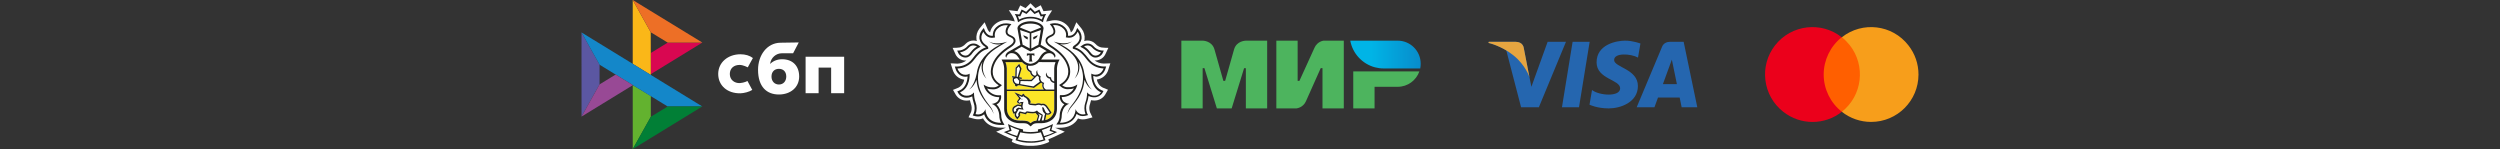 <svg width="369" height="22" viewBox="0 0 369 22" fill="none" xmlns="http://www.w3.org/2000/svg">
<rect x="0" y="0" width="369" height="22" fill="#333333" stroke="none"/>
<g clip-path="url(#clip0_264_4746)">
<path d="M85.832 4.789L88.496 9.551V12.456L85.835 17.208L85.832 4.789Z" fill="#5B57A2"/>
<path d="M96.061 7.818L98.557 6.288L103.666 6.283L96.061 10.942V7.818Z" fill="#D90751"/>
<path d="M96.047 4.761L96.061 11.065L93.391 9.425V0L96.047 4.761Z" fill="#FAB718"/>
<path d="M103.667 6.283L98.557 6.288L96.047 4.761L93.391 0L103.667 6.283Z" fill="#ED6F26"/>
<path d="M96.061 17.235V14.176L93.391 12.566L93.392 22L96.061 17.235Z" fill="#63B22F"/>
<path d="M98.552 15.719L88.496 9.551L85.832 4.789L103.656 15.712L98.552 15.719Z" fill="#1487C9"/>
<path d="M93.393 22L96.061 17.235L98.551 15.719L103.656 15.712L93.393 22Z" fill="#017F36"/>
<path d="M85.836 17.208L93.414 12.566L90.866 11.003L88.497 12.455L85.836 17.208Z" fill="#984995"/>
<path fill-rule="evenodd" clip-rule="evenodd" d="M114.962 13.948C116.681 13.948 117.958 12.893 117.958 11.295C117.958 9.748 117.016 8.744 115.442 8.744C114.715 8.744 114.116 9 113.664 9.441C113.772 8.529 114.543 7.863 115.392 7.863C115.588 7.863 117.064 7.86 117.064 7.86L117.898 6.264C117.898 6.264 116.046 6.306 115.185 6.306C113.217 6.34 111.888 8.128 111.888 10.3C111.888 12.831 113.184 13.948 114.962 13.948ZM114.972 10.159C115.611 10.159 116.053 10.578 116.053 11.295C116.053 11.941 115.66 12.473 114.972 12.474C114.314 12.474 113.872 11.981 113.872 11.306C113.872 10.589 114.314 10.159 114.972 10.159ZM124.597 8.377V13.755H122.676V9.982H120.827V13.755H118.906V8.376L124.597 8.377ZM109.194 12.266C109.871 12.216 110.325 11.955 110.325 11.955L111.035 13.27C110.58 13.562 109.833 13.752 109.292 13.772C107.355 13.808 106.008 12.629 106.008 10.912C106.008 9.217 107.441 8.01 109.292 8.01C110.025 8.01 110.656 8.207 111.129 8.565C111.03 8.742 110.894 8.987 110.765 9.22L110.559 9.596L110.372 9.939C110.372 9.939 109.69 9.582 109.174 9.582C108.333 9.582 107.721 10.07 107.721 10.923C107.721 11.797 108.415 12.289 109.194 12.266Z" fill="white"/>
</g>
<path d="M163.574 10.328L163.885 9.35L162.873 9.382C162.398 9.365 161.941 9.205 161.557 8.922H161.694C162.311 8.919 162.875 8.567 163.149 8.014L163.594 7.063C163.245 7.066 162.896 7.045 162.55 7.002C162.218 6.923 161.921 6.743 161.697 6.487C161.394 6.164 160.975 5.98 160.533 5.977C160.361 5.977 160.19 6.007 160.024 6.059C160.047 5.98 160.067 5.902 160.082 5.82C160.152 5.253 159.992 4.68 159.64 4.229L158.871 3.283L158.4 4.389C158.324 4.546 158.211 4.683 158.065 4.781C157.984 4.386 157.792 4.025 157.507 3.74C157.029 3.251 156.375 2.977 155.691 2.983C155.571 2.983 155.452 2.992 155.336 3.009L154.416 3.19C154.495 2.881 154.62 2.587 154.789 2.317L155.295 1.528L154.02 1.647L153.613 0.774L152.827 1.202L152.1 0.483L151.372 1.202L150.587 0.795L150.179 1.647L148.905 1.502L149.411 2.293C149.58 2.564 149.705 2.858 149.783 3.166L148.911 2.995H148.881C148.759 2.977 148.637 2.969 148.515 2.969C147.831 2.963 147.176 3.236 146.699 3.725C146.411 4.013 146.213 4.38 146.134 4.781C145.995 4.685 145.881 4.554 145.806 4.4L145.331 3.286L144.557 4.234C144.211 4.685 144.057 5.256 144.124 5.82C144.138 5.902 144.159 5.98 144.182 6.059C144.016 6.007 143.844 5.977 143.673 5.977C143.23 5.98 142.811 6.164 142.509 6.487C142.287 6.74 141.994 6.92 141.665 7.002C141.315 7.054 140.96 7.074 140.605 7.063L141.039 8.029C141.313 8.582 141.877 8.934 142.494 8.937H142.631C142.253 9.213 141.801 9.373 141.333 9.394L140.314 9.35L140.626 10.328C140.859 11.093 141.519 11.655 142.314 11.757C142.232 12.272 141.906 12.717 141.441 12.95L140.661 13.267L141.08 13.997C141.426 14.536 142.023 14.856 142.66 14.85C142.826 14.85 142.992 14.832 143.155 14.797C143.195 14.975 143.248 15.152 143.306 15.324C143.451 15.708 143.46 16.127 143.335 16.517L142.957 17.312L143.804 17.536C143.993 17.585 144.191 17.609 144.386 17.609C144.525 17.609 144.662 17.594 144.799 17.562C144.898 17.539 144.997 17.51 145.09 17.472C145.197 17.667 145.334 17.847 145.488 18.007C146.03 18.563 146.798 18.845 147.773 18.845H148.468L147.034 19.442L148.122 19.98C148.561 20.195 149.009 20.39 149.466 20.562L149.335 20.941L149.711 21.112C150.333 21.357 150.994 21.493 151.663 21.517H152.557C153.223 21.493 153.881 21.354 154.501 21.109L154.864 20.941L154.736 20.562C155.199 20.385 155.653 20.184 156.095 19.96L157.163 19.442L155.731 18.86H156.43C157.405 18.86 158.176 18.569 158.714 18.022C158.871 17.862 159.005 17.681 159.113 17.486C159.206 17.524 159.305 17.553 159.404 17.577C159.541 17.609 159.677 17.623 159.817 17.623C160.012 17.623 160.21 17.597 160.399 17.55L161.249 17.326L160.879 16.546C160.74 16.151 160.745 15.717 160.894 15.324C160.955 15.147 161.004 14.966 161.045 14.786C161.208 14.821 161.377 14.838 161.543 14.838C162.186 14.844 162.785 14.512 163.126 13.965L163.539 13.244L162.771 12.929C162.305 12.697 161.979 12.251 161.898 11.736C162.692 11.632 163.353 11.073 163.585 10.305L163.574 10.328Z" fill="white"/>
<path d="M155.598 13.418H148.614V16.037C148.614 17.114 149.391 17.783 150.54 17.783C151.501 17.783 151.754 17.821 152.109 18.176C152.333 17.934 152.65 17.797 152.982 17.803V17.762L153.203 17.082L152.828 16.671C152.676 16.718 152.519 16.735 152.362 16.727C152.126 16.724 151.893 16.7 151.663 16.654H151.591C151.559 16.654 151.559 16.654 151.55 16.671L151.506 16.744L151.428 16.875L151.276 16.84L150.604 16.683L150.511 16.834V16.852L150.593 16.942L150.558 17.058C150.497 17.201 150.409 17.329 150.299 17.44L150.13 17.62L149.976 17.428L149.862 17.285C149.74 17.125 149.711 16.916 149.781 16.727L149.592 16.805L149.507 16.619L149.461 16.488C149.341 16.212 149.432 15.891 149.673 15.717L150.214 15.426L150.729 15.528C150.729 15.478 150.761 15.301 150.776 15.257H150.747L150.456 15.368L150.165 15.17C150.107 15.112 150.104 15.016 150.165 14.954L150.441 14.535L149.74 13.662L150.791 14.076L150.863 13.988L151.009 13.814L151.175 13.971C151.218 14.014 151.247 14.067 151.262 14.128C151.553 14.244 152.091 14.585 152.135 15.138L151.969 15.205C151.989 15.234 152.016 15.257 152.048 15.272L152.816 15.347L152.886 15.327C153.017 15.277 153.156 15.251 153.296 15.248C153.436 15.248 153.572 15.28 153.698 15.341C153.753 15.321 153.814 15.309 153.872 15.306H153.91C154.32 15.306 154.527 15.615 154.69 15.859L154.774 15.982C154.917 16.185 155.106 16.482 155.115 16.494L155.199 16.625L155.094 16.747C154.998 16.875 154.847 16.948 154.687 16.948C154.64 16.951 154.594 16.951 154.547 16.948C154.507 16.939 154.466 16.927 154.425 16.91C154.425 16.951 154.425 17 154.402 17.041L154.282 17.728C155.074 17.568 155.633 16.858 155.601 16.049L155.598 13.418ZM148.605 13.206H154.044C153.823 12.973 153.747 12.638 153.846 12.333C153.773 12.298 153.703 12.251 153.642 12.199C153.43 12.356 152.769 12.827 152.612 12.947L152.577 12.97L150.441 12.592H150.398C150.328 12.595 150.258 12.595 150.188 12.592C150.168 12.688 150.083 12.755 149.987 12.755H149.952C149.839 12.734 149.76 12.627 149.778 12.513V12.466C149.501 12.269 149.37 11.925 149.443 11.593V11.556L149.475 11.532C149.475 11.532 149.516 11.503 149.571 11.471L149.417 11.448C149.359 11.436 149.321 11.384 149.33 11.326C149.338 11.268 149.391 11.23 149.449 11.238H149.452L149.822 11.297L149.856 9.996L150.406 9.414L150.75 10.136L150.389 11.387L150.715 11.439C150.773 11.451 150.811 11.503 150.802 11.561C150.793 11.614 150.75 11.649 150.697 11.649H150.68L150.415 11.605V11.625C150.444 11.678 150.488 11.719 150.543 11.745L152.17 11.771L152.586 11.361C152.269 11.25 152.042 10.971 152.004 10.636C151.8 10.557 151.634 10.406 151.541 10.211C151.463 10.028 151.448 9.821 151.503 9.629C151.247 9.527 151.015 9.373 150.825 9.175H148.41C148.527 9.46 148.594 9.763 148.605 10.069V13.206Z" fill="#FCE527"/>
<path d="M150.837 14.562C150.802 14.562 150.77 14.588 150.768 14.623V14.626C150.765 14.664 150.794 14.698 150.832 14.701H150.834C150.875 14.701 150.904 14.669 150.904 14.632C150.904 14.591 150.875 14.562 150.837 14.562ZM150.835 14.559C150.837 14.559 150.837 14.562 150.837 14.562C150.84 14.562 150.84 14.559 150.843 14.559H150.835ZM155.589 19.331L155.188 19.177L155.298 18.761L155.421 18.307C154.871 18.589 154.294 18.816 153.701 18.985C153.41 19.066 153.2 19.104 153.2 19.104V19.398C152.842 19.456 152.482 19.488 152.118 19.491H152.086C151.722 19.488 151.361 19.456 151.003 19.398V19.107C151.003 19.107 150.791 19.066 150.5 18.985C149.906 18.816 149.33 18.589 148.78 18.307L148.899 18.761L149.013 19.177L148.608 19.331L148.172 19.497C148.771 19.808 149.397 20.067 150.043 20.271L149.889 20.69C150.59 20.958 151.341 21.089 152.092 21.071H152.109C152.86 21.089 153.611 20.958 154.312 20.69L154.161 20.271C154.804 20.067 155.429 19.808 156.029 19.497L155.589 19.331ZM148.658 19.523L149.31 19.305L149.115 18.665C149.542 18.877 149.985 19.055 150.442 19.194L150.122 20.067C149.618 19.933 149.126 19.75 148.658 19.523ZM152.118 20.865L152.103 20.853C151.463 20.85 150.826 20.763 150.209 20.594L150.602 19.529C151.091 19.651 151.594 19.718 152.1 19.721H152.132C152.639 19.715 153.142 19.651 153.631 19.529L154.024 20.594C153.404 20.769 152.761 20.859 152.118 20.865ZM154.102 20.085V20.076L153.782 19.203C154.239 19.063 154.681 18.886 155.109 18.673L154.914 19.314L155.575 19.535C155.103 19.765 154.609 19.951 154.102 20.085ZM152.1 2.721C152.758 2.704 153.404 2.901 153.939 3.283C154.024 2.852 154.184 2.439 154.414 2.063L153.753 2.139L153.41 1.403L152.743 1.746L152.1 1.109L151.457 1.746L150.791 1.403L150.447 2.139L149.787 2.063C150.017 2.439 150.177 2.852 150.261 3.283C150.797 2.901 151.443 2.704 152.1 2.721ZM150.418 2.395L150.602 2.415L150.68 2.25L150.91 1.755L151.338 1.976L151.504 2.06L151.638 1.938L152.1 1.47L152.563 1.938L152.697 2.069L152.863 1.985L153.288 1.764L153.52 2.258L153.599 2.424L153.782 2.404L153.957 2.383C153.887 2.543 153.826 2.709 153.776 2.878C152.726 2.34 151.478 2.34 150.427 2.878C150.378 2.709 150.316 2.543 150.247 2.383L150.418 2.395ZM160.731 8.727L160.653 8.631C160.111 7.941 159.596 7.287 158.677 6.987C158.715 6.955 158.752 6.926 158.793 6.9C159.23 6.652 159.538 6.228 159.637 5.736C159.687 5.29 159.561 4.845 159.288 4.49L158.997 4.127L158.814 4.56C158.814 4.586 158.491 5.282 157.839 5.282H157.647C157.682 4.825 157.516 4.374 157.193 4.048C156.8 3.646 156.259 3.422 155.697 3.425C155.592 3.425 155.488 3.434 155.386 3.449L154.94 3.536L155.217 3.9C155.432 4.191 155.627 4.694 155.397 4.965C155.287 5.061 155.162 5.136 155.025 5.189C154.734 5.325 154.315 5.52 154.315 6.009C154.315 6.326 154.562 6.658 155.007 6.94C156.32 7.773 157.132 8.631 157.484 9.597C158.028 11.07 157.318 11.908 156.628 12.35L156.32 12.548L156.59 12.795C156.832 13.002 157.129 13.13 157.446 13.162H157.711C157.981 13.162 158.249 13.124 158.508 13.046C158.444 13.159 158.366 13.267 158.281 13.366C157.888 13.822 157.306 14.073 156.704 14.041H156.445L156.425 14.3C156.422 14.664 156.582 15.007 156.858 15.243C156.931 15.307 157.012 15.359 157.1 15.4C156.669 15.819 156.425 16.392 156.416 16.994C156.416 17.323 156.34 17.649 156.198 17.946L155.907 18.382H156.425C157.28 18.382 157.935 18.147 158.389 17.678C158.624 17.431 158.799 17.131 158.901 16.805C159.07 16.948 159.268 17.047 159.483 17.096C159.585 17.119 159.69 17.131 159.794 17.131C159.951 17.131 160.109 17.111 160.26 17.076L160.592 16.989L160.446 16.68C160.263 16.188 160.263 15.644 160.446 15.152C160.554 14.832 160.629 14.501 160.67 14.163C160.932 14.297 161.223 14.364 161.517 14.361C162 14.367 162.451 14.128 162.713 13.724L162.873 13.433L162.582 13.31C161.607 12.906 161.392 11.818 161.348 11.23C161.444 11.25 161.54 11.262 161.639 11.265L161.721 11.32C162.78 11.32 163.135 10.24 163.149 10.194L163.269 9.813H162.87C162.032 9.783 161.249 9.388 160.731 8.727ZM161.724 11.026H161.683C161.47 11.029 161.261 10.971 161.08 10.86C161.08 10.86 160.926 12.964 162.495 13.616V13.625C162.288 13.939 161.933 14.125 161.558 14.119C161.133 14.146 160.723 13.965 160.455 13.636C160.464 14.131 160.382 14.626 160.216 15.091C160.004 15.653 160.004 16.276 160.216 16.837C160.085 16.869 159.954 16.887 159.82 16.887C159.739 16.887 159.655 16.878 159.576 16.858C159.189 16.765 158.881 16.479 158.755 16.104C158.755 16.104 158.817 18.123 156.462 18.123H156.445C156.622 17.786 156.716 17.41 156.713 17.029C156.814 15.537 157.827 15.324 157.827 15.324C157.548 15.289 157.283 15.19 157.05 15.033C156.838 14.856 156.716 14.594 156.71 14.317C157.391 14.346 158.048 14.064 158.494 13.546C158.761 13.241 158.939 12.868 159.014 12.469C158.639 12.752 158.176 12.894 157.708 12.874H157.469C157.216 12.848 156.975 12.749 156.78 12.583C157.676 12.001 158.304 11.006 157.749 9.495C157.3 8.285 156.227 7.38 155.147 6.699C154.789 6.478 154.574 6.228 154.574 6.012C154.574 5.506 155.293 5.491 155.589 5.139C155.93 4.743 155.717 4.103 155.421 3.719C155.505 3.705 155.592 3.699 155.677 3.699C156.163 3.693 156.631 3.888 156.969 4.237C157.312 4.563 157.443 5.055 157.312 5.509L157.469 5.541C157.565 5.558 157.661 5.567 157.76 5.57H157.824C158.677 5.57 159.061 4.676 159.061 4.676C159.061 4.676 159.969 5.794 158.633 6.667C158.403 6.815 158.301 6.958 158.342 7.103L158.363 7.199L158.459 7.217C159.428 7.479 159.914 8.148 160.516 8.908C161.086 9.632 161.948 10.069 162.87 10.101H162.888C162.888 10.101 162.597 11.026 161.724 11.026Z" fill="#222220"/>
<path d="M159.855 7.118C160.181 7.305 160.463 7.558 160.685 7.86C160.85 8.116 161.086 8.32 161.365 8.442C161.47 8.477 161.584 8.495 161.694 8.495C162.139 8.495 162.547 8.242 162.751 7.846L162.919 7.468L162.509 7.444C162.067 7.363 161.668 7.136 161.374 6.795C161.156 6.56 160.85 6.423 160.527 6.42C160.277 6.423 160.036 6.499 159.826 6.632L159.448 6.897L159.855 7.118ZM160.536 6.702L160.527 6.705C160.775 6.705 161.008 6.813 161.173 6.996C161.514 7.386 161.979 7.645 162.492 7.729C162.334 8.023 162.029 8.207 161.694 8.21C161.613 8.21 161.531 8.195 161.453 8.169C160.981 8.009 160.815 7.296 159.998 6.865C160.158 6.76 160.344 6.705 160.536 6.702ZM160.047 10.869L160.041 10.864C159.803 8.943 158.409 7.555 156.858 6.714C156.715 6.635 156.581 6.571 156.453 6.51C157.094 6.641 157.76 6.484 158.275 6.082C158.275 6.082 157.376 6.743 155.537 6.143C156.046 6.475 157.035 6.941 157.94 7.697C160.199 9.682 158.584 11.62 158.584 11.62C159.259 10.98 159.494 10.002 159.192 9.123C159.669 9.918 159.899 10.837 159.849 11.763C159.785 13.287 158.939 14.62 158.066 15.682C157.804 16.017 157.623 16.41 157.548 16.829C157.696 16.413 157.92 16.029 158.211 15.697C159.157 14.588 159.957 13.439 160.071 11.783C160.169 12.074 160.571 12.921 161.211 13.238C161.211 13.238 160.408 12.755 160.047 10.869ZM148 17.967C147.86 17.67 147.785 17.344 147.782 17.015C147.773 16.413 147.526 15.839 147.095 15.421C147.182 15.38 147.264 15.327 147.337 15.263C147.613 15.028 147.773 14.684 147.77 14.32L147.753 14.062H147.491C146.891 14.091 146.309 13.843 145.916 13.386C145.832 13.287 145.756 13.18 145.689 13.066C145.948 13.145 146.216 13.183 146.487 13.183H146.752C147.069 13.151 147.369 13.023 147.61 12.816L147.881 12.569L147.572 12.371C146.88 11.928 146.173 11.09 146.717 9.618C147.069 8.661 147.881 7.796 149.205 6.964C149.65 6.673 149.894 6.35 149.894 6.033C149.894 5.544 149.484 5.349 149.184 5.212C149.048 5.16 148.922 5.084 148.812 4.988C148.579 4.718 148.774 4.203 148.992 3.923L149.283 3.559L148.835 3.472C148.733 3.455 148.629 3.449 148.524 3.449C147.956 3.431 147.409 3.65 147.008 4.048C146.679 4.371 146.507 4.825 146.539 5.285H146.365C145.71 5.285 145.401 4.592 145.39 4.563L145.206 4.13L144.915 4.494C144.645 4.849 144.52 5.294 144.569 5.739C144.668 6.231 144.974 6.656 145.41 6.903C145.451 6.929 145.492 6.958 145.527 6.99C144.607 7.281 144.092 7.945 143.551 8.634L143.472 8.733C142.954 9.394 142.168 9.79 141.33 9.819H140.932L141.054 10.2C141.054 10.246 141.421 11.326 142.483 11.326H142.535C142.634 11.323 142.73 11.312 142.826 11.291C142.782 11.873 142.567 12.967 141.589 13.372L141.298 13.494L141.458 13.785C141.72 14.19 142.171 14.428 142.654 14.422C142.948 14.425 143.236 14.358 143.498 14.225C143.539 14.562 143.615 14.894 143.722 15.214C143.906 15.706 143.906 16.25 143.722 16.742L143.577 17.05L143.909 17.137C144.06 17.172 144.217 17.193 144.374 17.193C144.479 17.193 144.584 17.181 144.686 17.158C144.901 17.108 145.099 17.009 145.268 16.867C145.369 17.193 145.544 17.492 145.78 17.74C146.237 18.208 146.891 18.441 147.744 18.444H148.262L148 17.967ZM147.75 18.13C145.396 18.13 145.454 16.11 145.454 16.11C145.329 16.485 145.02 16.771 144.633 16.864C144.555 16.884 144.47 16.893 144.389 16.893C144.255 16.893 144.124 16.875 143.996 16.843C144.208 16.282 144.208 15.659 143.996 15.098C143.83 14.632 143.751 14.137 143.76 13.643C143.492 13.971 143.082 14.152 142.657 14.126H142.643C142.264 14.131 141.909 13.942 141.703 13.628C143.271 12.976 143.117 10.872 143.117 10.872C142.937 10.983 142.727 11.041 142.515 11.038H142.483C141.61 11.038 141.319 10.113 141.319 10.113H141.336C142.259 10.084 143.123 9.647 143.693 8.923C144.293 8.163 144.782 7.494 145.751 7.232L145.847 7.214L145.867 7.118C145.893 6.97 145.791 6.827 145.576 6.682C144.24 5.809 145.148 4.691 145.148 4.691C145.148 4.691 145.527 5.585 146.385 5.585H146.426C146.525 5.582 146.621 5.573 146.717 5.556L146.874 5.524C146.74 5.07 146.874 4.578 147.217 4.252C147.555 3.903 148.023 3.708 148.509 3.714C148.594 3.714 148.681 3.719 148.765 3.734C148.474 4.121 148.259 4.761 148.599 5.154C148.89 5.495 149.612 5.509 149.612 6.027C149.612 6.242 149.411 6.493 149.053 6.717C147.971 7.398 146.897 8.303 146.452 9.513C145.896 11.024 146.525 12.027 147.421 12.601C147.226 12.764 146.984 12.866 146.731 12.892H146.49C146.021 12.912 145.559 12.77 145.183 12.487C145.259 12.886 145.436 13.258 145.701 13.564C146.146 14.079 146.807 14.364 147.488 14.335C147.482 14.611 147.36 14.873 147.147 15.051C146.915 15.208 146.65 15.307 146.37 15.342C146.37 15.342 147.386 15.549 147.497 17.047C147.494 17.428 147.587 17.804 147.764 18.141L147.75 18.13Z" fill="#222220"/>
<path d="M142.502 8.492H142.505C142.616 8.492 142.729 8.474 142.834 8.439C143.114 8.317 143.349 8.114 143.515 7.857C143.733 7.555 144.016 7.302 144.342 7.115L144.749 6.897L144.371 6.632C144.161 6.499 143.92 6.423 143.672 6.42C143.349 6.423 143.044 6.56 142.826 6.798C142.535 7.136 142.133 7.366 141.694 7.447L141.283 7.468L141.449 7.846C141.653 8.242 142.057 8.489 142.502 8.492ZM143.026 6.996C143.189 6.813 143.422 6.705 143.669 6.705C143.859 6.708 144.045 6.766 144.205 6.868C143.381 7.307 143.21 8.012 142.75 8.172C142.674 8.198 142.593 8.212 142.511 8.212C142.174 8.212 141.865 8.026 141.708 7.729C142.22 7.645 142.686 7.386 143.026 6.996ZM144.356 11.774C144.307 10.849 144.534 9.929 145.014 9.135C144.711 10.014 144.947 10.992 145.622 11.632C145.622 11.632 144.004 9.694 146.265 7.709C147.17 6.952 148.157 6.487 148.666 6.155C146.827 6.755 145.928 6.094 145.928 6.094C146.443 6.496 147.106 6.653 147.746 6.522C147.618 6.583 147.484 6.65 147.342 6.725C145.791 7.569 144.388 8.957 144.158 10.878V10.864C143.798 12.749 142.994 13.232 142.994 13.232C143.632 12.918 144.036 12.068 144.132 11.777C144.24 13.436 145.049 14.585 145.995 15.691C146.283 16.023 146.51 16.407 146.658 16.823C146.579 16.407 146.399 16.014 146.134 15.682C145.261 14.62 144.417 13.287 144.356 11.774ZM151.567 8.271C151.669 8.172 151.811 8.125 151.954 8.143V8.693C151.951 8.829 151.916 8.96 151.849 9.08H152.399C152.332 8.96 152.297 8.829 152.295 8.693V8.143C152.434 8.125 152.577 8.172 152.679 8.271V7.889H151.567V8.271ZM151.337 5.631H151.331C151.416 5.704 151.515 5.762 151.622 5.797L151.692 5.829V5.468L151.046 5.198C151.078 5.378 151.183 5.535 151.337 5.631ZM152.871 5.628L152.868 5.631C153.022 5.535 153.127 5.378 153.159 5.198L152.513 5.468V5.826L152.58 5.794C152.687 5.759 152.786 5.701 152.871 5.628Z" fill="#222220"/>
<path d="M154.029 4.17C154.029 3.626 153.113 3.137 152.103 3.137C151.093 3.137 150.176 3.626 150.176 4.17L150.197 4.304L150.601 6.632L150.197 6.868L149.141 7.467C149.141 7.467 148.905 7.59 148.794 7.662C148.396 7.953 148.311 8.343 148.541 8.512C148.599 8.116 148.946 7.825 149.347 7.837C149.682 7.846 149.993 8.014 150.182 8.291C150.241 8.361 150.293 8.436 150.339 8.512C150.401 8.611 150.462 8.698 150.523 8.783H147.828C148.055 9.173 148.186 9.612 148.215 10.063V16.049C148.215 17.504 149.33 18.188 150.543 18.188C151.474 18.188 151.599 18.144 152.112 18.656C152.624 18.144 152.749 18.188 153.68 18.188C154.885 18.188 156.008 17.498 156.008 16.049V10.069C156.037 9.618 156.168 9.178 156.395 8.788H153.671C153.732 8.704 153.794 8.617 153.855 8.518C153.904 8.442 153.957 8.366 154.012 8.297C154.204 8.02 154.515 7.851 154.85 7.843C155.251 7.831 155.598 8.122 155.656 8.518C155.889 8.352 155.804 7.936 155.403 7.668C155.295 7.592 155.059 7.473 155.059 7.473L154.012 6.856L153.607 6.62L154.012 4.293L154.029 4.17ZM150.566 4.438L151.986 4.918V7.147L150.942 6.594L150.566 4.438ZM148.41 9.175H150.857C151.047 9.373 151.279 9.53 151.535 9.629C151.48 9.821 151.495 10.028 151.573 10.211C151.666 10.406 151.832 10.558 152.036 10.636C152.074 10.971 152.301 11.25 152.618 11.361C152.443 11.538 152.272 11.704 152.202 11.771L150.575 11.745C150.52 11.719 150.476 11.678 150.447 11.626V11.605L150.712 11.649H150.729C150.782 11.649 150.825 11.614 150.834 11.562C150.843 11.503 150.805 11.451 150.747 11.439L150.421 11.387L150.782 10.136L150.438 9.414L149.888 9.996L149.853 11.297L149.484 11.239C149.426 11.227 149.373 11.265 149.362 11.323V11.326C149.353 11.384 149.391 11.437 149.449 11.448L149.603 11.471C149.548 11.503 149.51 11.527 149.507 11.533L149.475 11.556V11.594C149.402 11.925 149.536 12.269 149.81 12.467V12.513C149.792 12.627 149.871 12.734 149.984 12.755H150.019C150.115 12.755 150.2 12.688 150.22 12.592C150.29 12.595 150.357 12.595 150.427 12.592H150.47L152.603 12.979L152.638 12.956C152.807 12.836 153.456 12.373 153.668 12.208C153.73 12.26 153.799 12.307 153.872 12.341C153.773 12.647 153.849 12.982 154.07 13.214H148.605V10.069C148.593 9.763 148.527 9.461 148.41 9.175ZM153.485 12.053C153.264 12.216 152.72 12.612 152.522 12.752L150.587 12.414V12.362C150.619 12.231 150.636 12.097 150.639 11.963L152.269 11.989L152.301 11.957C152.327 11.931 152.842 11.434 153.104 11.146C153.174 11.233 153.255 11.306 153.348 11.364C153.302 11.602 153.351 11.85 153.485 12.053ZM150.252 11.704V11.713C150.296 11.794 150.36 11.864 150.438 11.911C150.435 12.03 150.424 12.146 150.403 12.263C150.403 12.289 150.403 12.315 150.383 12.341V12.382C150.249 12.382 150.118 12.362 149.99 12.321C149.757 12.196 149.626 11.94 149.664 11.678C149.769 11.605 149.888 11.559 150.014 11.541C150.121 11.538 150.217 11.602 150.252 11.704ZM150.051 11.317L150.083 10.086L150.374 9.795L150.552 10.165L150.206 11.364L150.051 11.317ZM153.471 17.801H153.191L153.409 17.088C153.444 16.989 153.264 16.861 153.188 16.747C153.366 16.855 153.549 16.951 153.738 17.038C153.738 17.061 153.471 17.801 153.471 17.801ZM154.218 17.003L154.195 16.983L154.044 17.769C153.948 17.769 153.846 17.789 153.753 17.795L153.913 17.038C153.959 16.814 153.357 16.747 153.06 16.302C152.865 16.465 152.615 16.541 152.365 16.514C152.144 16.512 151.925 16.488 151.71 16.445C151.672 16.442 151.634 16.442 151.597 16.445C151.506 16.439 151.419 16.485 151.372 16.564L151.329 16.637L150.499 16.436L150.302 16.779C150.27 16.826 150.275 16.89 150.316 16.93L150.371 16.992C150.316 17.099 150.246 17.198 150.162 17.283L150.04 17.131C149.947 16.98 149.955 16.785 150.06 16.642L150.386 16.092L151.082 16.197L150.974 15.95C150.828 15.624 151.049 15.208 151.073 14.969C151.073 15.042 150.997 15.056 150.921 15.056H150.721C150.706 15.054 150.689 15.054 150.674 15.056L150.485 15.17L150.337 15.033C150.313 14.989 150.322 14.937 150.357 14.905L150.7 14.518L150.293 14.044L150.875 14.335L151.049 14.125C151.096 14.172 151.076 14.294 151.076 14.294C151.498 14.399 151.792 14.783 151.78 15.219V15.304C151.838 15.397 151.931 15.461 152.036 15.487L152.825 15.566C152.982 15.516 153.142 15.484 153.305 15.464C153.444 15.464 153.584 15.508 153.7 15.583C153.756 15.545 153.823 15.522 153.89 15.519H153.916C154.268 15.519 154.416 15.839 154.605 16.101C154.748 16.302 154.94 16.605 154.94 16.605C154.885 16.686 154.795 16.736 154.696 16.736C154.661 16.738 154.629 16.738 154.594 16.736C154.216 16.666 154.16 15.886 153.945 15.825H153.91C153.869 15.825 153.831 15.848 153.811 15.886C153.91 16.151 153.852 16.258 153.959 16.468C154.038 16.593 154.137 16.706 154.25 16.802C154.25 16.802 154.236 16.919 154.218 17.003ZM149.979 16.241H149.973L150.008 16.331C149.984 16.41 149.717 16.523 149.717 16.523L149.658 16.395C149.583 16.212 149.638 16.002 149.798 15.883L150.238 15.615L150.706 15.714C150.703 15.807 150.732 15.898 150.788 15.973L150.296 15.88L150.005 16.084C149.958 16.125 149.949 16.189 149.979 16.241ZM155.607 16.052C155.639 16.861 155.077 17.571 154.282 17.728L154.416 17.024C154.416 16.983 154.431 16.933 154.437 16.893C154.477 16.91 154.518 16.922 154.559 16.93C154.605 16.933 154.652 16.933 154.699 16.93C154.859 16.93 155.01 16.858 155.106 16.73L155.211 16.608L155.123 16.488C155.123 16.488 154.928 16.18 154.783 15.976L154.701 15.854C154.539 15.609 154.332 15.301 153.922 15.301H153.884C153.826 15.304 153.764 15.316 153.709 15.336C153.584 15.275 153.447 15.243 153.308 15.243C153.168 15.246 153.028 15.272 152.897 15.321L152.827 15.342L152.059 15.266C152.027 15.251 152.001 15.228 151.981 15.199L152.147 15.132C152.1 14.576 151.565 14.236 151.274 14.122C151.259 14.061 151.23 14.009 151.186 13.965L151.02 13.808L150.875 13.983L150.802 14.07L149.725 13.628L150.427 14.501L150.15 14.92C150.092 14.978 150.089 15.074 150.15 15.135L150.441 15.333L150.732 15.222H150.761C150.761 15.266 150.729 15.444 150.715 15.493L150.208 15.406L149.667 15.697C149.417 15.877 149.33 16.209 149.461 16.488L149.522 16.619L149.606 16.805L149.795 16.727C149.725 16.916 149.755 17.125 149.877 17.285L149.99 17.431L150.142 17.623L150.31 17.443C150.421 17.332 150.508 17.204 150.569 17.061L150.604 16.945L150.523 16.855V16.837L150.616 16.686L151.288 16.843L151.439 16.878L151.521 16.744L151.565 16.672C151.565 16.657 151.565 16.654 151.605 16.654H151.678C151.908 16.701 152.141 16.724 152.374 16.727C152.531 16.736 152.688 16.718 152.839 16.672L153.212 17.096L152.99 17.777V17.818C152.659 17.812 152.341 17.949 152.117 18.191C151.759 17.835 151.506 17.798 150.549 17.798C149.4 17.798 148.623 17.125 148.623 16.052V13.433H155.607V16.052ZM155.796 9.175C155.676 9.458 155.612 9.76 155.601 10.069V12.03C155.348 11.975 155.158 11.759 155.141 11.501V11.41H155.054C154.902 11.399 154.763 11.329 154.658 11.221C154.53 11.073 154.46 10.886 154.457 10.691C154.332 10.895 154.344 11.157 154.489 11.349C154.603 11.492 154.768 11.588 154.949 11.611C155.001 11.949 155.272 12.211 155.609 12.254V13.214H154.387C154.067 13.052 153.933 12.67 154.076 12.341L154.122 12.237L154.015 12.196C153.666 12.074 153.473 11.698 153.584 11.343L153.607 11.256L153.526 11.218C153.22 11.041 153.052 10.694 153.101 10.345C152.941 10.508 152.9 10.755 153.002 10.959C152.944 11.026 152.868 11.105 152.784 11.192C152.478 11.128 152.257 10.863 152.245 10.552V10.479L152.179 10.453C152.001 10.4 151.856 10.278 151.771 10.115C151.716 9.982 151.704 9.83 151.742 9.691C151.8 9.702 151.858 9.711 151.917 9.717C151.975 9.72 152.036 9.72 152.094 9.717C152.566 9.717 153.014 9.513 153.328 9.164L155.796 9.175ZM153.91 7.191L154.387 7.482L154.507 7.552C154.259 7.619 154.035 7.752 153.858 7.939L153.837 7.956C153.796 8 153.759 8.043 153.721 8.09L153.698 8.119C153.66 8.166 153.625 8.215 153.593 8.268L153.575 8.294C153.535 8.352 153.497 8.416 153.459 8.48C153.194 9.007 152.679 9.359 152.094 9.417C151.509 9.359 150.994 9.007 150.729 8.48C150.692 8.416 150.654 8.355 150.616 8.294L150.593 8.262L150.499 8.11L150.473 8.078C150.435 8.032 150.398 7.988 150.36 7.947L150.339 7.927C150.162 7.741 149.938 7.607 149.691 7.54L149.813 7.47L150.293 7.179L150.785 6.888L152.097 7.601L153.409 6.911L153.91 7.191ZM153.264 6.609L152.219 7.159V4.921L153.636 4.441L153.264 6.609ZM152.1 4.685L150.546 4.063C150.677 3.748 151.288 3.481 152.1 3.481C152.912 3.481 153.523 3.748 153.654 4.063L152.1 4.685Z" fill="#222220"/>
<g clip-path="url(#clip1_264_4746)">
<path fill-rule="evenodd" clip-rule="evenodd" d="M183.889 6V6.004C183.884 6.004 182.509 6 182.142 7.314C181.806 8.52 180.858 11.847 180.832 11.939H180.57C180.57 11.939 179.601 8.537 179.26 7.31C178.893 5.996 177.513 6 177.513 6H174.369V16H177.513V10.061H177.644H177.775L179.609 16H181.793L183.627 10.066H183.889V16H187.033V6H183.889Z" fill="#4DB45E"/>
<path fill-rule="evenodd" clip-rule="evenodd" d="M195.374 6C195.374 6 194.452 6.083 194.02 7.048L191.793 11.939H191.531V6H188.387V16H191.356C191.356 16 192.321 15.913 192.754 14.952L194.937 10.061H195.199V16H198.343V6H195.374Z" fill="#4DB45E"/>
<path fill-rule="evenodd" clip-rule="evenodd" d="M199.74 10.541V16H202.884V12.812H206.29C207.775 12.812 209.033 11.865 209.5 10.541H199.74Z" fill="#4DB45E"/>
<path fill-rule="evenodd" clip-rule="evenodd" d="M206.29 6H199.299C199.648 7.904 201.076 9.432 202.923 9.93C203.342 10.044 203.784 10.105 204.238 10.105H209.626C209.674 9.878 209.696 9.646 209.696 9.406C209.696 7.524 208.172 6 206.29 6Z" fill="url(#paint0_linear_264_4746)"/>
</g>
<g clip-path="url(#clip2_264_4746)">
<path d="M233.06 15.833H230.545L232.117 6.173H234.632L233.06 15.833ZM228.429 6.173L226.031 12.817L225.747 11.386L225.747 11.387L224.901 7.042C224.901 7.042 224.799 6.173 223.708 6.173H219.744L219.697 6.336C219.697 6.336 220.91 6.588 222.328 7.44L224.513 15.834H227.134L231.136 6.173H228.429ZM248.212 15.833H250.521L248.508 6.172H246.486C245.552 6.172 245.325 6.892 245.325 6.892L241.574 15.833H244.196L244.72 14.398H247.917L248.212 15.833ZM245.444 12.416L246.766 8.801L247.509 12.416H245.444ZM241.77 8.496L242.129 6.421C242.129 6.421 241.022 6 239.867 6C238.619 6 235.655 6.546 235.655 9.198C235.655 11.694 239.134 11.725 239.134 13.036C239.134 14.347 236.013 14.112 234.983 13.285L234.61 15.454C234.61 15.454 235.733 16 237.449 16C239.165 16 241.754 15.111 241.754 12.693C241.754 10.181 238.244 9.947 238.244 8.855C238.244 7.762 240.694 7.903 241.77 8.496Z" fill="#2566AF"/>
<path d="M225.747 11.387L224.901 7.042C224.901 7.042 224.799 6.172 223.708 6.172H219.744L219.697 6.336C219.697 6.336 221.603 6.731 223.43 8.21C225.178 9.624 225.747 11.387 225.747 11.387Z" fill="#E6A540"/>
</g>
<path d="M274.911 5.498H268.789V16.499H274.911V5.498Z" fill="#FF5F00"/>
<path d="M269.176 10.998C269.176 8.86 270.167 6.82 271.838 5.498C268.806 3.108 264.395 3.632 262.004 6.684C259.633 9.716 260.158 14.108 263.209 16.499C265.755 18.5 269.312 18.5 271.858 16.499C270.167 15.177 269.176 13.136 269.176 10.998Z" fill="#EB001B"/>
<path d="M283.169 10.998C283.169 14.866 280.04 17.995 276.172 17.995C274.598 17.995 273.082 17.47 271.857 16.499C274.889 14.108 275.414 9.716 273.024 6.664C272.674 6.237 272.285 5.829 271.857 5.498C274.889 3.108 279.301 3.632 281.672 6.684C282.644 7.908 283.169 9.424 283.169 10.998Z" fill="#F79E1B"/>
<defs>
<linearGradient id="paint0_linear_264_4746" x1="199.3" y1="8.052" x2="209.696" y2="8.052" gradientUnits="userSpaceOnUse">
<stop offset="0.3" stop-color="#00B4E6"/>
<stop offset="1" stop-color="#088CCB"/>
</linearGradient>
<clipPath id="clip0_264_4746">
<rect width="44" height="22" fill="white" transform="translate(85.832)"/>
</clipPath>
<clipPath id="clip1_264_4746">
<rect width="35.328" height="10" fill="white" transform="translate(174.369 6)"/>
</clipPath>
<clipPath id="clip2_264_4746">
<rect width="30.824" height="10" fill="white" transform="translate(219.697 6)"/>
</clipPath>
</defs>
</svg>
